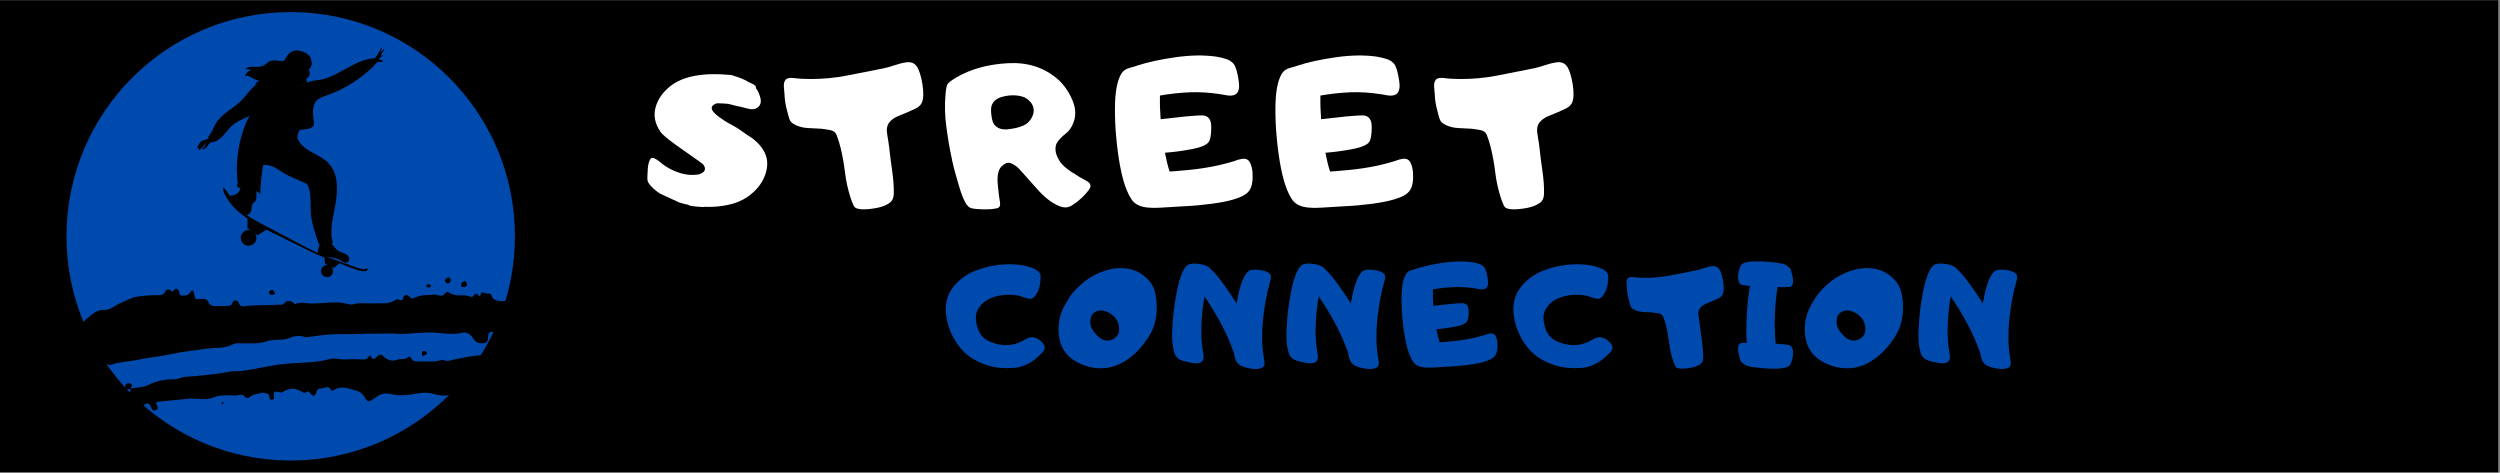 <svg xmlns="http://www.w3.org/2000/svg" xmlns:xlink="http://www.w3.org/1999/xlink" width="529" zoomAndPan="magnify" viewBox="0 0 396.75 75" height="100" preserveAspectRatio="xMidYMid meet" version="1.0"><rect x="0" y="0" width="396.75" height="75" fill="#808080" stroke="none"/><defs><g/><clipPath id="f654f00905"><path d="M 0 0.023 L 396.5 0.023 L 396.5 74.977 L 0 74.977 Z M 0 0.023 " clip-rule="nonzero"/></clipPath><clipPath id="8eebe7ddf9"><path d="M 10.551 1.918 L 81.719 1.918 L 81.719 73.082 L 10.551 73.082 Z M 10.551 1.918 " clip-rule="nonzero"/></clipPath><clipPath id="a3df1b8a9f"><path d="M 46.133 1.918 C 26.48 1.918 10.551 17.848 10.551 37.5 C 10.551 57.152 26.48 73.082 46.133 73.082 C 65.785 73.082 81.719 57.152 81.719 37.5 C 81.719 17.848 65.785 1.918 46.133 1.918 Z M 46.133 1.918 " clip-rule="nonzero"/></clipPath><clipPath id="27965319ff"><path d="M 59 7.52 L 61 7.52 L 61 11 L 59 11 Z M 59 7.52 " clip-rule="nonzero"/></clipPath><clipPath id="c0d4b4ff4a"><path d="M 59.914 7.754 L 60.988 7.754 L 60.988 9.477 L 59.914 9.477 Z M 59.914 7.754 " clip-rule="nonzero"/></clipPath><clipPath id="246788ac46"><path d="M 50.918 42.016 L 52.867 42.016 L 52.867 43.98 L 50.918 43.98 Z M 50.918 42.016 " clip-rule="nonzero"/></clipPath><clipPath id="34e9269b8a"><path d="M 31.277 21 L 34 21 L 34 24 L 31.277 24 Z M 31.277 21 " clip-rule="nonzero"/></clipPath><clipPath id="c2c94a565c"><path d="M 31.277 22 L 33 22 L 33 24 L 31.277 24 Z M 31.277 22 " clip-rule="nonzero"/></clipPath><clipPath id="23f428739e"><path d="M 0 44 L 106.355 44 L 106.355 67.234 L 0 67.234 Z M 0 44 " clip-rule="nonzero"/></clipPath></defs><g clip-path="url(#f654f00905)"><path fill="#ffffff" d="M 0 0.023 L 396.5 0.023 L 396.5 74.977 L 0 74.977 Z M 0 0.023 " fill-opacity="1" fill-rule="nonzero"/><path fill="#000000" d="M 0 0.023 L 396.5 0.023 L 396.5 74.977 L 0 74.977 Z M 0 0.023 " fill-opacity="1" fill-rule="nonzero"/></g><g clip-path="url(#8eebe7ddf9)"><g clip-path="url(#a3df1b8a9f)"><path fill="#004aad" d="M 10.551 1.918 L 81.719 1.918 L 81.719 73.082 L 10.551 73.082 Z M 10.551 1.918 " fill-opacity="1" fill-rule="nonzero"/></g></g><path fill="#000000" d="M 48.984 12.191 C 48.879 12.289 48.746 12.324 48.672 12.453 C 48.594 12.59 48.641 12.77 48.676 12.926 C 48.699 13.008 48.715 13.105 48.664 13.172 C 48.641 13.211 48.602 13.227 48.574 13.242 C 48.316 13.367 48.047 13.43 47.777 13.434 C 47.711 13.434 47.637 13.43 47.566 13.398 C 47.402 13.316 47.336 13.09 47.32 12.879 C 47.297 12.617 47.336 12.332 47.469 12.125 C 47.637 11.867 47.891 11.719 48.086 11.492 C 48.242 11.305 48.43 10.926 48.684 10.895 C 49.141 10.84 49.316 11.883 48.984 12.191 " fill-opacity="1" fill-rule="nonzero"/><path fill="#000000" d="M 45.109 11.613 C 45.152 11.914 45.199 12.215 45.32 12.492 C 45.438 12.77 45.633 13.023 45.91 13.145 C 46.152 13.25 46.422 13.25 46.684 13.242 C 47.02 13.234 47.367 13.211 47.68 13.074 C 48.086 12.902 48.395 12.551 48.586 12.152 C 48.781 11.758 48.863 11.32 48.91 10.887 C 48.953 10.453 48.969 10.008 48.844 9.59 C 48.715 9.168 48.43 8.789 48.023 8.621 C 47.727 8.504 47.387 8.512 47.066 8.586 C 46.398 8.734 45.82 9.141 45.422 9.688 C 45.004 10.266 45.012 10.918 45.109 11.613 " fill-opacity="1" fill-rule="nonzero"/><path fill="#000000" d="M 45.102 11.426 C 44.988 11.117 44.883 10.797 44.945 10.48 C 44.98 10.301 45.07 10.137 45.168 9.988 C 45.199 9.941 45.234 9.891 45.273 9.859 C 45.34 9.809 45.43 9.785 45.512 9.77 C 46.023 9.648 46.727 9.777 46.527 10.461 C 46.34 11.141 45.574 11.027 45.102 11.426 " fill-opacity="1" fill-rule="nonzero"/><path fill="#000000" d="M 43.773 9.598 C 43.398 9.566 43 9.59 42.68 9.785 C 42.516 9.883 42.379 10.023 42.223 10.145 C 41.898 10.391 41.512 10.555 41.105 10.594 C 40.723 10.641 40.332 10.578 39.949 10.594 C 39.57 10.609 39.156 10.723 38.91 11.02 C 39.254 10.961 39.621 10.992 39.949 11.105 C 39.465 11.195 39.043 11.582 38.91 12.062 C 39.188 11.914 39.508 12.102 39.785 12.258 C 40.215 12.5 40.672 12.68 41.129 12.852 C 40.844 12.949 40.594 13.164 40.461 13.434 C 40.582 13.316 40.781 13.332 40.949 13.375 C 41.426 13.504 41.863 13.75 42.352 13.863 C 42.754 13.953 43.184 13.938 43.594 13.879 C 43.969 13.816 44.352 13.711 44.652 13.473 C 44.703 13.43 44.75 13.383 44.777 13.324 C 44.848 13.164 46.008 13.293 45.918 13.145 C 45.512 12.5 45.199 11.402 45.754 10.895 C 45.949 10.715 46.391 9.859 45.785 9.59 C 45.527 9.477 45.207 9.641 44.953 9.664 C 44.555 9.703 44.164 9.621 43.773 9.598 " fill-opacity="1" fill-rule="nonzero"/><path fill="#000000" d="M 45.566 10.367 C 45.566 10.367 45.07 12.363 45.91 13.137 C 45.91 13.137 44.98 12.59 45.109 11.605 C 45.234 10.625 45.324 10.129 45.324 10.129 L 45.566 10.367 " fill-opacity="1" fill-rule="nonzero"/><path fill="#000000" d="M 48.91 10.887 C 47.68 11.027 46.098 10.16 46.098 10.16 C 46.098 10.16 45.746 10.625 45.559 10.367 C 45.371 10.113 45.102 10.391 45.102 10.391 C 45.102 10.391 44.883 10.016 45.207 9.434 C 45.527 8.848 46.039 8.051 46.969 8.008 C 47.891 7.961 49.129 8.547 49.316 9.266 C 49.504 9.988 49.66 10.438 48.855 11.23 L 48.91 10.887 " fill-opacity="1" fill-rule="nonzero"/><g clip-path="url(#27965319ff)"><path fill="#000000" d="M 59.234 9.418 C 59.375 9.379 59.473 9.258 59.562 9.148 C 59.953 8.645 60.281 8.105 60.539 7.527 C 60.645 7.633 60.59 7.805 60.539 7.949 C 60.379 8.367 60.223 8.781 60.074 9.199 C 60.109 9.344 60.23 9.445 60.367 9.5 C 60.5 9.551 60.652 9.574 60.793 9.59 C 60.785 9.68 60.695 9.762 60.613 9.801 C 60.531 9.836 60.434 9.828 60.336 9.828 C 60.238 9.828 60.141 9.82 60.035 9.82 C 59.961 9.82 59.887 9.82 59.824 9.852 C 59.707 9.91 59.66 10.078 59.543 10.129 C 59.527 10.137 59.512 10.145 59.496 10.137 C 59.48 10.129 59.473 10.121 59.465 10.105 C 59.383 9.973 59.293 9.836 59.211 9.703 C 59.172 9.633 59.18 9.477 59.234 9.418 " fill-opacity="1" fill-rule="nonzero"/></g><g clip-path="url(#c0d4b4ff4a)"><path fill="#000000" d="M 60.938 7.789 C 60.973 7.805 60.996 7.852 60.988 7.887 C 60.98 7.926 60.957 7.961 60.938 8 C 60.742 8.277 60.539 8.547 60.344 8.824 C 60.477 8.816 60.613 8.773 60.734 8.711 C 60.777 8.773 60.742 8.863 60.68 8.914 C 60.621 8.961 60.547 8.98 60.477 9.012 C 60.359 9.066 60.254 9.16 60.191 9.273 C 60.164 9.328 60.141 9.379 60.102 9.418 C 60.059 9.453 59.992 9.469 59.953 9.426 C 59.914 9.387 59.922 9.328 59.938 9.273 C 60 8.98 59.992 8.57 60.262 8.398 C 60.367 8.328 60.469 8.309 60.566 8.227 C 60.598 8.18 60.906 7.773 60.938 7.789 " fill-opacity="1" fill-rule="nonzero"/></g><path fill="#000000" d="M 44.215 12.785 L 45.484 12.785 L 48.926 13.039 L 46.812 13.996 L 45.883 13.996 L 44.582 13.652 L 44.008 13.039 L 44.215 12.785 " fill-opacity="1" fill-rule="nonzero"/><path fill="#000000" d="M 47.539 20.648 C 47.539 20.648 47.109 21.426 47.215 21.961 L 42.629 20.648 L 42.859 18.727 L 46.734 18.84 L 47.539 20.648 " fill-opacity="1" fill-rule="nonzero"/><path fill="#000000" d="M 44.215 12.785 C 44.57 13.465 45.355 13.848 46.129 13.879 C 46.902 13.906 47.648 13.652 48.34 13.316 C 48.648 13.164 48.941 13.008 49.262 12.91 C 49.668 12.789 50.102 12.77 50.523 12.707 C 53.691 12.258 56.211 9.41 59.406 9.258 C 59.457 9.523 59.66 9.672 59.855 9.898 C 57.742 12.223 54.773 14.141 51.805 15.16 C 51.086 15.406 50.273 15.676 49.953 16.359 C 49.488 17.348 49.719 18.535 49.832 19.621 C 49.863 19.906 49.605 20.152 49.352 20.289 C 49.098 20.422 48.812 20.461 48.527 20.504 C 47.418 20.656 46.301 20.812 45.184 20.773 C 43.879 20.73 42.605 20.43 41.336 20.129 C 41.309 19.215 41.145 18.277 41.113 17.363 C 40.012 18.535 38.07 18.824 36.871 19.891 C 36.328 20.371 35.918 20.977 35.43 21.504 C 34.941 22.035 34.328 22.508 33.617 22.59 C 33.52 22.223 33.293 21.969 32.984 21.758 C 33.586 21.172 33.824 20.316 34.254 19.59 C 35.121 18.098 36.84 17.34 38.09 16.156 C 38.914 15.379 39.547 14.402 40.387 13.637 C 41.219 12.887 43.121 12.453 44.215 12.785 " fill-opacity="1" fill-rule="nonzero"/><path fill="#000000" d="M 37.738 29.164 C 37.32 25.859 37.793 22.441 39.102 19.375 C 39.484 18.473 40.109 17.484 41.09 17.418 C 42.043 17.348 42.828 18.258 43 19.195 C 43.176 20.129 42.891 21.082 42.641 22.004 C 41.863 24.898 41.406 27.883 41.285 30.883 C 41.082 30.371 40.355 30.207 39.816 30.086 C 39.344 29.98 38.863 29.879 38.375 29.855 C 38.16 29.848 37.918 29.848 37.738 29.727 C 37.559 29.605 37.566 29.309 37.738 29.164 " fill-opacity="1" fill-rule="nonzero"/><path fill="#000000" d="M 41.051 26.285 C 41.922 26.062 42.875 26.18 43.668 26.602 C 44.023 26.789 44.344 27.035 44.68 27.262 C 45.402 27.734 46.195 28.078 46.984 28.422 C 47.559 28.676 48.129 28.926 48.707 29.18 C 49.465 30.344 49.246 31.984 49.301 33.371 C 49.359 35.207 49.98 36.977 50.605 38.707 C 51.363 38.801 52.105 38.801 52.848 38.625 C 52.195 36.543 52.945 34.27 53.289 32.109 C 53.633 29.953 53.648 27.492 52.148 25.91 C 51.414 25.133 50.41 24.68 49.473 24.156 C 48.543 23.633 47.605 22.957 47.215 21.961 C 45.664 21.324 44.098 20.781 42.453 20.422 C 42.32 20.395 42.168 20.363 42.035 20.406 C 41.758 20.492 41.652 20.82 41.594 21.105 C 41.234 22.762 41.164 24.59 41.051 26.285 " fill-opacity="1" fill-rule="nonzero"/><path fill="#000000" d="M 36.809 31.016 C 36.688 31.031 36.562 31.039 36.457 31.105 C 36.246 31.25 36.27 31.57 36.418 31.773 C 36.57 31.977 36.801 32.098 37.004 32.238 C 37.641 32.711 37.98 33.512 38.668 33.902 C 38.914 34.047 39.23 34.121 39.477 33.992 C 39.754 33.852 39.859 33.504 39.906 33.191 C 39.949 32.875 39.965 32.539 40.16 32.293 C 40.273 32.141 40.438 32.043 40.543 31.887 C 40.684 31.676 40.691 31.406 40.691 31.152 C 40.691 30.809 40.699 30.453 40.699 30.109 C 40.207 29.898 38.691 29.32 38.242 29.766 C 38.039 29.961 38.039 30.348 37.801 30.574 C 37.527 30.82 37.168 30.98 36.809 31.016 " fill-opacity="1" fill-rule="nonzero"/><path fill="#000000" d="M 54.066 41.332 C 54.406 41.527 54.797 41.797 55.141 41.625 C 55.402 41.492 55.484 41.129 55.379 40.859 C 55.273 40.59 55.027 40.395 54.766 40.27 C 54.504 40.141 54.219 40.066 53.949 39.945 C 53.305 39.66 53.094 39.18 52.637 38.707 C 52.336 38.402 51.266 38.289 50.902 38.527 C 50.605 38.73 50.543 39.539 50.445 39.887 C 50.254 40.562 51.422 40.656 51.871 40.742 C 52.613 40.859 53.402 40.941 54.066 41.332 " fill-opacity="1" fill-rule="nonzero"/><path fill="#000000" d="M 39.277 34.684 C 39 34.496 38.727 34.301 38.473 34.098 C 37.328 33.227 36.301 32.148 35.676 30.852 C 35.504 30.5 35.363 30.109 35.422 29.719 C 36.359 30.633 36.605 31.488 37.469 32.48 C 38.09 33.199 39.156 34.195 39.988 34.676 C 40.957 35.238 41.945 35.754 42.934 36.273 C 44.539 37.113 46.137 37.957 47.742 38.801 C 48.707 39.309 49.676 39.816 50.68 40.254 C 52.688 41.129 54.797 41.797 56.863 42.539 C 57.336 42.711 57.848 42.824 58.305 42.555 C 58.34 42.531 58.328 42.84 58.305 42.887 C 58.242 42.977 58.133 42.988 58.043 43.02 C 57.801 43.102 57.488 43.043 57.246 42.996 C 56.715 42.898 56.211 42.691 55.711 42.496 L 50.273 40.395 C 50.273 40.395 42.816 36.73 42.801 36.723 C 41.609 36.145 40.395 35.449 39.277 34.684 " fill-opacity="1" fill-rule="nonzero"/><path fill="#000000" d="M 39.277 34.684 L 39.277 36.242 L 40.91 37.336 L 42.344 36.391 L 39.277 34.684 " fill-opacity="1" fill-rule="nonzero"/><path fill="#000000" d="M 39.457 36.512 C 40.145 36.512 40.699 37.07 40.699 37.758 C 40.699 38.445 40.145 39 39.457 39 C 38.77 39 38.211 38.445 38.211 37.758 C 38.211 37.07 38.77 36.512 39.457 36.512 " fill-opacity="1" fill-rule="nonzero"/><path fill="#000000" d="M 39.457 37.188 C 39.77 37.188 40.027 37.441 40.027 37.758 C 40.027 38.07 39.77 38.328 39.457 38.328 C 39.141 38.328 38.887 38.07 38.887 37.758 C 38.887 37.441 39.141 37.188 39.457 37.188 " fill-opacity="1" fill-rule="nonzero"/><path fill="#000000" d="M 51.457 40.695 L 51.617 41.887 L 52.965 42.555 L 53.965 41.691 L 51.457 40.695 " fill-opacity="1" fill-rule="nonzero"/><g clip-path="url(#246788ac46)"><path fill="#000000" d="M 51.902 42.074 C 52.426 42.074 52.855 42.5 52.855 43.027 C 52.855 43.555 52.426 43.98 51.902 43.98 C 51.375 43.98 50.949 43.555 50.949 43.027 C 50.949 42.5 51.375 42.074 51.902 42.074 " fill-opacity="1" fill-rule="nonzero"/></g><path fill="#000000" d="M 51.902 42.516 C 52.184 42.516 52.41 42.746 52.41 43.027 C 52.41 43.309 52.184 43.539 51.902 43.539 C 51.621 43.539 51.391 43.309 51.391 43.027 C 51.391 42.746 51.621 42.516 51.902 42.516 " fill-opacity="1" fill-rule="nonzero"/><g clip-path="url(#34e9269b8a)"><path fill="#000000" d="M 33.406 21.562 C 33.309 21.727 33.195 21.898 33.039 22.004 C 32.746 22.207 32.34 22.184 32.035 22.363 C 31.758 22.531 31.605 22.828 31.473 23.113 C 31.402 23.258 31.336 23.398 31.277 23.543 C 31.312 23.57 31.383 23.562 31.426 23.543 C 31.473 23.52 31.5 23.48 31.531 23.438 C 31.645 23.301 31.758 23.168 31.875 23.047 C 31.938 22.988 31.996 22.926 32.07 22.898 C 32.129 22.875 32.199 22.867 32.258 22.852 C 32.414 22.828 32.566 22.785 32.707 22.73 C 32.598 22.836 32.582 23.016 32.527 23.16 C 32.453 23.355 32.281 23.504 32.078 23.559 C 32.055 23.586 32.07 23.641 32.102 23.66 C 32.129 23.684 32.168 23.684 32.207 23.684 C 32.395 23.668 32.559 23.559 32.707 23.445 C 32.746 23.422 32.785 23.391 32.812 23.363 C 32.867 23.309 32.902 23.25 32.941 23.184 C 32.984 23.113 33.023 23.039 33.066 22.973 C 33.203 22.738 33.473 22.59 33.707 22.453 C 33.734 22.434 33.766 22.418 33.797 22.387 C 33.879 22.305 33.887 22.168 33.848 22.066 C 33.809 21.961 33.734 21.863 33.668 21.773 C 33.602 21.684 33.438 21.668 33.406 21.562 " fill-opacity="1" fill-rule="nonzero"/></g><g clip-path="url(#c2c94a565c)"><path fill="#000000" d="M 31.562 23.699 C 31.562 23.746 31.57 23.805 31.613 23.828 C 31.652 23.844 31.688 23.82 31.719 23.789 C 31.816 23.699 31.852 23.559 31.957 23.473 C 32.02 23.422 32.102 23.391 32.168 23.348 C 32.379 23.211 32.477 22.965 32.559 22.73 C 32.566 22.703 32.574 22.672 32.551 22.648 C 32.535 22.633 32.512 22.641 32.492 22.648 C 32.363 22.68 32.234 22.711 32.109 22.738 C 31.973 22.77 31.84 22.809 31.719 22.875 C 31.418 23.07 31.555 23.398 31.562 23.699 " fill-opacity="1" fill-rule="nonzero"/></g><g clip-path="url(#23f428739e)"><path fill="#000000" d="M 0.945 59.398 C 0.379 59.398 -0.207 59.398 -0.773 59.398 C -1.227 59.398 -1.477 59.418 -1.273 60.031 C -1.137 60.414 -2.312 61.027 -2.652 60.734 C -3.176 60.301 -2.789 60.008 -2.406 59.738 C -2.293 59.668 -2.199 59.578 -2.086 59.488 C -2.223 59.441 -2.359 59.398 -2.473 59.375 C -3.105 59.305 -3.559 59.531 -3.945 60.055 C -4.125 60.301 -4.531 60.371 -4.578 59.965 C -4.645 59.352 -5.145 59.102 -5.418 58.648 C -5.867 57.926 -5.848 57.496 -5.324 56.84 C -5.031 56.477 -4.555 56.25 -4.625 55.66 C -4.645 55.434 -4.418 55.344 -4.215 55.41 C -2.992 55.797 -2.562 55.57 -1.543 55.164 C -0.184 54.598 1.129 53.805 2.691 53.848 C 3.074 53.871 3.324 53.715 3.617 53.602 C 5.066 53.059 6.516 52.695 8.059 52.422 C 9.301 52.195 10.57 52.082 11.816 51.855 C 12.766 51.723 13.379 50.859 14.125 50.273 C 14.852 49.684 15.527 49.141 16.504 49.184 C 17.184 49.23 17.727 48.891 18.223 48.574 C 19.039 48.051 19.945 47.758 20.805 47.352 C 21.574 46.988 22.547 47.012 23.434 46.898 C 23.953 46.828 24.473 46.828 25.016 46.852 C 25.492 46.852 25.922 46.875 26.195 46.309 C 26.328 46.039 26.691 45.676 27.121 46.129 C 27.371 46.379 27.531 46.195 27.688 45.992 C 27.984 45.605 28.141 45.855 28.344 46.105 C 28.551 46.379 28.344 46.922 28.957 46.922 C 29.453 46.922 29.906 46.875 30.203 46.379 C 30.293 46.195 30.43 46.039 30.633 46.152 C 30.723 46.195 30.746 46.398 30.77 46.535 C 30.949 47.488 30.949 47.555 31.898 47.441 C 32.465 47.375 32.852 47.441 33.078 47.961 C 33.348 48.551 33.848 48.598 34.391 48.574 C 34.91 48.551 35.434 48.551 35.977 48.551 C 36.406 48.551 36.746 48.574 36.926 47.984 C 37.062 47.508 37.742 47.578 37.902 48.098 C 38.082 48.617 38.355 48.641 38.762 48.598 C 40.664 48.371 42.59 48.461 44.488 48.348 C 44.625 48.348 44.852 48.371 44.922 48.301 C 45.555 47.578 46.164 47.602 46.801 48.277 C 47.637 47.848 48.543 48.164 49.402 48.164 C 51.305 48.188 53.254 47.715 55.156 48.234 C 55.473 48.324 55.836 48.371 56.152 48.277 C 57.238 47.961 58.324 48.211 59.391 48.145 C 60.43 48.074 61.586 48.324 62.582 47.715 C 62.832 47.555 63.082 47.375 63.375 47.602 C 63.422 47.621 63.465 47.645 63.512 47.645 C 64.168 47.781 63.805 46.828 64.484 46.809 C 65.027 46.809 65.074 47.621 65.684 47.305 C 66.5 46.875 67.359 46.809 68.289 46.809 C 68.629 46.809 68.992 46.625 69.352 46.828 C 69.465 46.898 69.648 46.828 69.781 46.898 C 70.441 47.168 70.734 46.082 71.211 46.398 C 71.777 46.785 72.32 46.875 72.953 46.875 C 73.52 46.875 74.109 46.828 74.652 47.078 C 74.855 47.168 75.059 47.125 75.148 46.941 C 75.375 46.512 75.625 46.559 75.918 46.852 C 75.988 46.941 76.191 47.102 76.215 46.965 C 76.395 45.855 77.098 46.762 77.504 46.602 C 77.777 46.512 77.934 46.648 78.023 46.922 C 78.25 47.645 78.863 47.734 79.496 47.781 C 80.02 47.805 80.539 47.805 81.082 47.824 C 81.375 47.824 81.715 47.824 81.852 47.555 C 82.125 47.035 82.215 46.648 82.805 47.375 C 83.141 47.805 84.66 47.488 85.066 47.102 C 85.363 46.828 84.863 46.582 85.113 46.332 C 85.25 46.195 85.363 46.016 85.566 46.039 C 85.836 46.059 85.816 46.285 85.77 46.469 C 85.703 46.695 85.59 46.898 85.52 47.125 C 85.383 47.602 85.68 47.824 86.02 47.645 C 86.449 47.418 86.629 47.531 86.992 47.781 C 87.762 48.277 88.711 48.098 89.504 47.895 C 91.25 47.441 93.016 47.375 94.758 47.148 C 95.914 47.012 97.09 47.125 98.246 47.281 C 98.496 47.305 98.699 47.395 98.926 47.262 C 99.582 46.852 100.059 47.352 100.645 47.508 C 101.145 47.645 101.848 47.078 102.277 47.465 C 103.07 48.145 104.359 48.324 104.562 49.637 C 104.633 50.047 104.992 50.25 105.266 50.52 C 105.945 51.176 106.352 51.836 106.059 52.898 C 105.875 53.555 106.059 54.348 105.422 54.844 C 104.359 55.707 103.273 56.543 102.207 57.383 C 101.777 57.699 101.395 57.336 100.984 57.27 C 99.945 57.066 98.969 56.727 98.312 55.844 C 98.086 55.523 97.746 55.547 97.43 55.434 C 96.48 55.141 95.598 54.711 94.691 54.301 C 93.648 53.828 92.426 53.691 91.25 53.531 C 88.984 53.238 86.699 53.305 84.434 52.965 C 83.73 52.852 83.008 52.922 82.281 52.922 C 80.922 52.898 79.566 52.875 78.23 52.672 C 77.664 52.582 77.461 52.945 77.461 53.418 C 77.461 53.871 77.438 54.324 76.895 54.438 C 76.305 54.551 75.738 54.484 75.309 54.008 C 75.105 53.805 75.012 53.508 74.809 53.328 C 74.469 52.988 74.016 52.672 73.543 52.785 C 71.617 53.262 69.715 52.719 67.789 52.762 C 66.59 52.809 65.391 52.898 64.191 52.988 C 63.262 53.059 62.355 52.875 61.406 52.922 C 60.09 52.988 58.734 52.922 57.398 52.988 C 55.836 53.078 54.273 52.988 52.73 53.059 C 51.508 53.125 50.285 53.285 49.086 53.465 C 48.859 53.488 48.68 53.555 48.43 53.488 C 47.57 53.191 46.711 53.305 45.918 53.645 C 44.785 54.121 43.562 53.734 42.406 54.145 C 41.004 54.641 39.484 54.484 38.035 54.484 C 37.695 54.484 37.312 54.438 37.062 54.598 C 35.59 55.41 33.961 55.117 32.422 55.391 C 30.746 55.66 29.047 55.773 27.395 56.16 C 25.605 56.566 23.727 56.703 21.914 57.086 C 20.488 57.406 18.992 57.383 17.613 57.902 C 17.523 57.926 17.41 57.949 17.34 57.926 C 16.051 57.359 14.828 58.242 13.582 58.152 C 12.516 58.082 11.543 58.516 10.457 58.445 C 9.527 58.402 8.555 58.875 7.625 59.191 C 7.379 59.285 7.195 59.531 6.879 59.488 C 6.699 59.465 6.473 59.465 6.516 59.758 C 6.539 59.895 6.629 60.031 6.812 60.031 C 7.762 60.008 7.152 60.641 7.082 60.867 C 6.926 61.48 6.609 61.027 6.336 60.891 C 6.062 60.777 5.973 60.777 5.883 60.734 C 5.496 60.551 5.52 59.852 4.953 59.984 C 4.547 60.078 4.16 60.281 3.867 60.621 C 3.664 60.824 3.414 61.051 3.164 60.711 C 2.984 60.484 2.918 60.258 3.234 59.984 C 3.664 59.602 3.391 59.418 2.961 59.418 C 2.281 59.375 1.625 59.398 0.945 59.398 Z M 20.738 61.707 C 20.715 61.934 20.691 62.297 20.422 62.25 C 19.719 62.16 19.129 62.543 18.473 62.613 C 17.5 62.68 16.73 63.336 15.824 63.633 C 15.508 63.723 15.188 64.086 15.281 64.559 C 15.348 64.969 15.734 65.035 16.027 65.148 C 16.434 65.309 16.844 65.172 17.273 65.102 C 18.859 64.832 20.441 64.605 22.027 64.402 C 22.367 64.355 22.684 64.402 22.98 64.199 C 23.453 63.859 23.727 64.062 23.953 64.559 C 24.066 64.809 24.223 65.285 24.656 65.125 C 25.105 64.969 25.152 64.629 24.859 64.219 C 24.676 63.973 24.859 63.766 25.129 63.746 C 26.668 63.586 28.23 63.473 29.773 63.293 C 31.152 63.133 32.625 63.609 33.895 63.066 C 35.32 62.453 36.77 62.953 38.172 62.656 C 38.762 62.523 39.031 63.496 39.555 63.066 C 39.984 62.703 40.438 62.566 40.957 62.477 C 41.23 62.43 41.523 62.297 41.797 62.34 C 42.227 62.43 42.793 62.387 42.77 63.109 C 42.77 63.293 42.926 63.473 43.152 63.449 C 43.359 63.426 43.562 63.223 43.516 63.066 C 43.223 62.023 43.742 62.047 44.488 62.273 C 44.602 62.316 44.809 62.297 44.898 62.203 C 45.961 61.48 47.004 61.547 48.023 62.25 C 48.203 62.363 48.406 62.41 48.543 62.273 C 48.883 62 48.996 62.113 49.27 62.453 C 49.723 63.02 49.969 62.93 50.242 62.16 C 50.355 61.82 50.512 61.641 50.809 61.66 C 51.375 61.73 52.098 60.961 52.551 61.934 C 52.574 61.977 52.844 62 52.938 61.934 C 54.137 61.094 55.312 61.684 56.469 61.977 C 57.012 62.113 57.465 62.387 57.805 62.953 C 58.414 63.926 58.484 63.859 59.434 63.199 C 60.203 62.656 60.906 62.227 62.062 62.543 C 63.102 62.816 64.305 62.77 65.48 62.566 C 66.5 62.387 67.52 62.184 68.652 62.477 C 69.512 62.703 70.531 62.953 71.527 62.613 C 72.59 62.25 72.613 62.297 73.316 63.293 C 73.676 63.789 73.996 64.086 74.719 63.789 C 75.082 63.633 75.805 63.473 75.918 64.332 C 75.965 64.672 76.305 64.762 76.598 64.605 C 76.961 64.426 77.027 64.152 76.758 63.789 C 76.574 63.562 76.461 63.293 76.371 63.02 C 76.305 62.793 76.328 62.543 76.574 62.387 C 77.008 62.137 78.457 62.523 78.773 62.977 C 79.133 63.496 79.723 63.766 80.336 63.766 C 80.516 63.766 80.719 63.836 80.902 63.859 C 81.512 63.949 82.031 63.812 82.352 63.223 C 82.805 63.539 83.277 63.746 83.82 63.426 C 84.23 63.199 84.637 62.953 85.043 62.703 C 85.316 62.543 85.609 62.477 85.836 62.68 C 86.223 63.043 86.629 63.633 87.105 63.27 C 87.422 63.043 86.812 62.5 86.719 62.047 C 86.699 61.91 86.742 61.75 86.812 61.641 C 86.945 61.391 87.129 61.547 87.285 61.617 C 87.375 61.66 87.445 61.73 87.512 61.773 C 87.785 61.934 88.035 62 88.281 61.73 C 88.508 61.504 88.281 61.32 88.238 61.094 C 88.035 60.281 87.398 59.602 87.512 58.672 C 87.535 58.422 87.332 58.219 87.105 58.129 C 86.629 57.949 86.359 57.562 86.02 57.199 C 85.68 56.84 85.316 56.68 84.773 56.633 C 82.805 56.43 80.879 56.137 78.887 56.203 C 78.23 56.227 77.617 56.406 76.961 56.387 C 75.398 56.316 73.859 56.727 72.34 56.996 C 71.641 57.133 71.027 57.473 70.305 57.109 C 70.191 57.066 70.031 57.133 69.895 57.18 C 68.809 57.496 67.723 57.336 66.613 57.359 C 66.113 57.383 65.527 57.426 65.23 56.816 C 65.141 56.613 64.871 56.543 64.758 56.68 C 64.305 57.18 63.668 56.859 63.125 57.066 C 62.266 57.406 61.473 57.18 60.816 56.52 C 60.637 56.316 60.387 56.25 60.184 56.316 C 59.707 56.5 59.32 57.609 58.754 56.406 C 58.688 56.453 58.574 56.5 58.527 56.566 C 58.168 57.156 57.715 57.066 57.078 57.02 C 56.266 56.973 55.402 57.02 54.59 57.043 C 53.844 57.066 53.094 56.77 52.371 56.973 C 50.016 57.629 47.57 57.516 45.191 57.742 C 42.926 57.969 40.73 58.559 38.488 58.855 C 37.766 58.945 37.062 58.832 36.359 58.988 C 35.297 59.215 34.234 59.352 33.145 59.465 C 31.969 59.602 30.77 59.738 29.59 59.781 C 28.91 59.805 28.277 60.191 27.668 60.191 C 26.172 60.168 24.789 60.461 23.477 61.117 C 22.57 61.594 21.531 61.391 20.602 61.73 Z M 89.801 64.219 C 89.688 63.973 89.371 63.902 89.234 64.176 C 88.961 64.719 88.531 65.125 88.168 65.578 C 88.012 65.781 88.148 65.918 88.375 65.984 C 89.051 66.055 90.07 64.809 89.801 64.219 Z M -3.898 64.742 C -3.832 65.195 -3.582 65.715 -3.195 65.625 C -2.676 65.488 -2.902 64.988 -3.129 64.605 C -3.195 64.492 -3.242 64.332 -3.219 64.219 C -3.195 63.949 -3.266 63.766 -3.582 63.766 C -3.969 63.766 -4.035 64.016 -3.988 64.332 C -3.945 64.469 -3.922 64.605 -3.898 64.742 Z M -1.09 63.902 C -1.113 63.812 -1.34 63.766 -1.453 63.766 C -1.613 63.766 -1.68 63.926 -1.68 64.062 C -1.656 64.672 -1.387 65.215 -1.16 65.762 C -1.113 65.871 -0.977 65.984 -0.82 65.918 C -0.684 65.852 -0.617 65.738 -0.637 65.375 C -0.75 65.035 -0.91 64.469 -1.09 63.902 Z M 2.441 60.914 C 2.168 60.551 1.809 60.527 1.398 60.641 C 1.242 60.688 0.832 61.797 0.926 61.887 C 0.992 61.957 1.082 62 1.152 62.023 C 1.422 62.07 2.465 61.434 2.508 61.188 C 2.488 61.094 2.488 60.98 2.441 60.914 Z M 86.109 65.102 C 86.133 65.375 86.246 65.738 86.605 65.625 C 86.945 65.535 87.355 65.398 87.332 64.898 C 87.309 64.535 86.992 64.695 86.812 64.648 C 86.473 64.629 86.062 64.582 86.109 65.102 Z M 73.746 44.609 C 73.473 44.68 73.156 44.883 73.18 45.289 C 73.18 45.586 73.383 45.539 73.562 45.562 C 73.883 45.586 74.129 45.492 74.086 45.086 C 74.016 44.883 73.949 44.543 73.746 44.609 Z M 71.504 44.59 C 71.57 44.316 71.438 44.066 71.23 44.043 C 70.961 44 70.711 44.227 70.645 44.477 C 70.574 44.723 70.777 44.883 71.027 44.973 C 71.301 44.973 71.438 44.836 71.504 44.59 Z M 82.238 64.785 C 82.238 64.516 82.145 64.355 81.852 64.332 C 81.488 64.312 81.355 64.516 81.375 64.855 C 81.375 65.172 81.512 65.375 81.852 65.422 C 82.168 65.328 82.238 65.082 82.238 64.785 Z M 87.195 45.992 C 87.195 46.285 87.422 46.379 87.695 46.379 C 87.875 46.379 88.148 46.398 88.148 46.172 C 88.168 45.855 87.965 45.676 87.648 45.586 C 87.375 45.562 87.195 45.699 87.195 45.992 Z M 0.086 60.438 C 0.109 60.711 0.266 60.891 0.539 60.824 C 0.926 60.734 0.902 60.438 0.855 60.145 C 0.832 59.941 0.719 59.805 0.516 59.781 C 0.199 59.871 0.062 60.121 0.086 60.438 Z M 20.691 61.73 C 20.805 61.457 21.191 61.164 20.715 60.891 C 20.512 60.777 20.238 60.801 20.035 60.938 C 19.855 61.051 19.832 61.277 19.898 61.457 C 20.035 61.934 20.398 61.75 20.715 61.73 Z M 85.52 64.785 C 85.496 64.516 85.27 64.242 84.953 64.266 C 84.703 64.266 84.547 64.469 84.547 64.742 C 84.547 65.059 84.773 65.102 85.066 65.102 C 85.25 65.082 85.566 65.125 85.52 64.785 Z M -4.871 65.035 C -4.895 64.855 -5.031 64.672 -5.258 64.695 C -5.664 64.695 -5.664 64.988 -5.664 65.285 C -5.664 65.488 -5.598 65.648 -5.348 65.668 C -5.078 65.535 -4.828 65.352 -4.871 65.035 Z M 43.379 46.762 C 43.516 46.738 43.676 46.602 43.605 46.445 C 43.492 46.195 43.336 45.902 42.996 46.039 C 42.816 46.105 42.68 46.266 42.703 46.469 C 42.816 46.828 43.109 46.828 43.379 46.762 Z M 0.902 66.621 C 0.586 66.664 0.586 66.891 0.605 67.141 C 0.629 67.344 0.742 67.48 0.969 67.367 C 1.172 67.254 1.332 67.098 1.332 66.848 C 1.266 66.621 1.105 66.598 0.902 66.621 Z M -4.172 60.641 C -4.328 60.551 -4.555 60.848 -4.578 61.094 C -4.602 61.367 -4.398 61.57 -4.195 61.641 C -4.012 61.707 -3.875 61.504 -3.762 61.277 C -3.898 61.094 -3.988 60.754 -4.172 60.641 Z M 68.152 45.133 C 67.973 45.039 67.77 45.133 67.699 45.289 C 67.586 45.516 67.746 45.586 67.949 45.605 C 68.129 45.605 68.312 45.652 68.402 45.402 C 68.332 45.312 68.266 45.176 68.152 45.133 Z M 67.746 56.047 C 67.699 55.844 67.473 55.637 67.203 55.707 C 66.996 55.75 66.953 55.957 66.953 56.16 C 66.953 56.363 67.02 56.52 67.293 56.43 C 67.406 56.25 67.812 56.34 67.746 56.047 Z M 84.141 65.441 C 83.957 65.398 83.754 65.465 83.707 65.668 C 83.664 65.895 83.82 65.984 84.027 66.008 C 84.207 66.008 84.387 66.031 84.48 65.828 C 84.457 65.625 84.32 65.488 84.141 65.441 Z M -7.16 60.508 C -7.203 60.664 -7.113 60.801 -6.98 60.848 C -6.773 60.891 -6.641 60.754 -6.547 60.574 C -6.457 60.371 -6.57 60.211 -6.684 60.078 C -6.934 60.098 -7.09 60.258 -7.16 60.508 Z M 86.855 66.324 C 86.676 66.305 86.605 66.438 86.586 66.574 C 86.562 66.801 86.676 66.914 86.902 66.914 C 87.059 66.914 87.262 66.961 87.355 66.734 C 87.262 66.531 87.129 66.348 86.855 66.324 Z M 8.828 60.055 C 8.734 60.055 8.645 60.078 8.555 60.098 C 8.691 60.191 8.805 60.281 8.941 60.348 C 9.031 60.395 9.074 60.371 9.098 60.258 C 9.098 60.098 8.984 60.055 8.828 60.055 Z M 35.297 63.836 C 35.23 63.859 35.184 63.973 35.184 64.062 C 35.184 64.199 35.273 64.219 35.363 64.105 C 35.434 64.039 35.477 63.973 35.547 63.902 C 35.457 63.859 35.344 63.812 35.297 63.836 Z M 35.297 63.836 " fill-opacity="1" fill-rule="nonzero"/></g><g fill="#ffffff" fill-opacity="1"><g transform="translate(102.831, 33.224)"><g><path d="M 14.148 -12.918 C 12.793 -13.664 12.027 -14.102 11.871 -14.258 C 9.906 -15.52 9.594 -16.379 10.934 -16.832 C 11.59 -16.832 12.199 -16.801 12.762 -16.738 L 13.867 -16.457 C 14.523 -16.332 15.195 -16.16 15.895 -15.973 C 16.535 -15.816 17.035 -15.879 17.379 -16.145 C 17.395 -16.145 17.426 -16.176 17.473 -16.223 C 17.875 -16.566 18 -17.051 17.844 -17.676 C 17.691 -18.281 17.473 -18.766 17.223 -19.109 C 17.176 -19.172 17.145 -19.219 17.113 -19.25 C 17.207 -19.5 17.004 -19.734 16.504 -19.953 C 16.098 -20.141 15.738 -20.309 15.457 -20.496 C 15.148 -20.637 14.914 -20.746 14.758 -20.809 C 14.32 -20.965 13.836 -21.137 13.289 -21.309 C 8.781 -21.762 5.508 -21.152 3.465 -19.484 C 2.293 -18.531 1.543 -17.426 1.199 -16.145 C 0.859 -14.867 1.109 -13.602 1.965 -12.34 C 2.309 -11.793 3.695 -10.699 6.098 -9.047 C 7.77 -7.895 8.672 -7.238 8.812 -7.082 C 8.812 -7.051 8.828 -7.02 8.844 -6.988 C 8.859 -6.957 8.875 -6.941 8.906 -6.926 C 9.172 -6.426 9.062 -6.051 8.578 -5.773 C 8.422 -5.68 8.301 -5.617 8.238 -5.586 C 6.848 -5.289 5.367 -5.523 3.805 -6.27 C 3.105 -6.613 2.48 -7.02 1.949 -7.488 C 1.918 -7.504 1.887 -7.52 1.855 -7.535 C 1.824 -7.551 1.809 -7.582 1.793 -7.613 C 1.574 -7.801 1.293 -7.957 0.984 -8.113 C 0.656 -8.27 0.406 -8.145 0.25 -7.738 C 0.094 -7.363 0 -6.91 -0.031 -6.348 C -0.062 -5.789 -0.094 -5.32 -0.094 -4.93 L -0.094 -4.805 C -0.078 -4.492 0.047 -4.195 0.281 -3.945 C 0.281 -3.914 0.297 -3.898 0.312 -3.883 C 0.328 -3.852 0.344 -3.836 0.375 -3.836 C 0.375 -3.805 0.391 -3.773 0.406 -3.758 L 0.469 -3.711 C 0.891 -3.246 1.387 -2.824 1.98 -2.465 L 4.961 -1.094 C 5.367 -0.953 5.883 -0.828 6.473 -0.703 C 6.395 -0.578 7.176 -0.453 8.828 -0.359 L 8.844 -0.375 C 8.844 -0.375 8.844 -0.391 8.859 -0.406 C 10.172 -0.344 11.449 -0.438 12.684 -0.703 C 13.898 -0.953 14.945 -1.387 15.816 -1.996 C 17.129 -2.902 18.047 -4.023 18.562 -5.367 C 19.062 -6.691 19.047 -7.895 18.547 -8.953 C 18.047 -10.016 17.16 -10.949 15.879 -11.73 C 15.832 -11.746 15.785 -11.777 15.754 -11.809 Z M 14.148 -12.918 "/></g></g></g><g fill="#ffffff" fill-opacity="1"><g transform="translate(124.243, 33.224)"><g><path d="M 0.438 -20.574 C 0.219 -20.324 0.125 -19.953 0.156 -19.469 C 0.188 -18.984 0.219 -18.625 0.25 -18.375 C 0.281 -17.441 0.422 -16.52 0.672 -15.645 C 0.797 -15.133 0.922 -14.68 1.047 -14.305 C 1.172 -13.914 1.512 -13.602 2.043 -13.367 C 2.637 -13.086 3.309 -12.934 4.023 -12.902 C 4.742 -12.871 5.43 -12.84 6.098 -12.793 C 6.441 -12.762 6.895 -12.684 7.457 -12.59 C 8.004 -12.48 8.359 -12.23 8.516 -11.824 C 8.797 -11.105 9 -10.422 9.156 -9.781 C 9.469 -8.484 9.703 -7.176 9.859 -5.867 C 10.016 -4.539 10.297 -3.246 10.699 -1.98 C 10.809 -1.574 10.98 -1.141 11.199 -0.656 C 11.309 -0.375 11.527 -0.188 11.855 -0.109 C 12.168 -0.031 12.465 0 12.746 0 C 13.398 0 14.133 -0.078 14.945 -0.234 C 15.754 -0.391 16.426 -0.656 16.988 -1.062 C 17.363 -1.34 17.566 -1.793 17.598 -2.418 C 17.629 -3.57 17.535 -4.789 17.348 -6.082 C 17.16 -7.363 17.004 -8.594 16.879 -9.766 C 16.816 -10.328 16.707 -11.012 16.566 -11.84 C 16.41 -12.668 16.52 -13.305 16.863 -13.758 C 17.191 -14.195 17.645 -14.523 18.234 -14.773 C 18.812 -15.008 19.344 -15.227 19.844 -15.441 C 20.199 -15.598 20.605 -15.785 21.074 -16.004 C 21.527 -16.223 21.855 -16.52 22.043 -16.91 C 22.324 -17.535 22.355 -18.516 22.152 -19.844 C 21.934 -21.152 21.637 -22.121 21.23 -22.711 C 20.871 -23.211 20.324 -23.43 19.609 -23.336 C 18.969 -23.242 18.344 -23.086 17.723 -22.867 C 17.098 -22.648 16.488 -22.48 15.863 -22.355 C 13.961 -21.965 12.059 -21.59 10.156 -21.23 C 8.238 -20.855 6.316 -20.684 4.383 -20.684 C 3.449 -20.684 2.559 -20.73 1.715 -20.84 C 1.094 -20.918 0.656 -20.824 0.438 -20.574 Z M 0.438 -20.574 "/></g></g></g><g fill="#ffffff" fill-opacity="1"><g transform="translate(149.773, 33.224)"><g><path d="M 0.281 -18.203 C 0.125 -16.551 0.172 -14.82 0.422 -13.043 C 0.656 -11.262 0.938 -9.594 1.277 -8.066 C 1.293 -7.941 1.309 -7.816 1.34 -7.691 C 1.371 -7.566 1.402 -7.457 1.434 -7.348 C 1.559 -6.691 1.887 -5.523 2.387 -3.805 C 2.887 -2.09 3.355 -1.031 3.773 -0.594 C 3.961 -0.359 4.211 -0.219 4.492 -0.156 C 4.773 -0.094 5.07 -0.062 5.352 -0.047 C 5.742 -0.016 6.176 0 6.676 0 C 7.176 0 7.613 -0.031 8.02 -0.094 C 8.359 -0.125 8.609 -0.203 8.766 -0.328 C 8.922 -0.453 8.984 -0.719 8.922 -1.125 C 8.797 -1.777 8.672 -2.762 8.562 -4.102 C 8.453 -5.43 8.672 -6.348 9.219 -6.863 C 9.719 -7.332 10.188 -7.488 10.625 -7.332 C 11.059 -7.176 11.48 -6.895 11.902 -6.488 C 12.621 -5.711 13.57 -4.633 14.789 -3.262 C 16.004 -1.887 17.191 -0.969 18.344 -0.516 C 19.078 -0.203 19.75 -0.25 20.34 -0.625 C 20.793 -0.906 21.293 -1.277 21.824 -1.762 C 22.355 -2.246 22.758 -2.715 23.07 -3.152 C 23.43 -3.664 23.336 -4.086 22.805 -4.43 C 22.617 -4.523 22.355 -4.68 21.98 -4.898 C 21.824 -4.977 21.684 -5.055 21.543 -5.133 C 21.402 -5.211 21.262 -5.305 21.137 -5.398 C 20.762 -5.617 20.48 -5.789 20.309 -5.914 C 19.969 -6.129 19.719 -6.316 19.531 -6.473 C 19.297 -6.645 19.062 -6.848 18.844 -7.098 C 18.625 -7.301 18.453 -7.535 18.297 -7.816 C 18.141 -8.066 18.016 -8.328 17.922 -8.609 C 17.801 -8.891 17.738 -9.203 17.738 -9.547 C 17.707 -10 17.828 -10.422 18.141 -10.824 C 18.484 -11.262 18.875 -11.652 19.328 -11.996 C 19.766 -12.34 20.125 -12.777 20.387 -13.305 C 21.012 -14.555 21.027 -15.879 20.449 -17.254 C 19.875 -18.625 19.094 -19.766 18.109 -20.637 C 15.957 -22.512 13.32 -23.367 10.188 -23.195 C 7.051 -23.023 4.352 -22.293 2.074 -20.98 C 1.215 -20.48 0.719 -20.094 0.578 -19.828 C 0.438 -19.547 0.344 -19.016 0.281 -18.203 Z M 12.496 -17.891 C 13.012 -17.738 13.445 -17.426 13.82 -16.973 C 14.305 -16.316 14.398 -15.613 14.117 -14.883 C 13.82 -14.148 13.336 -13.633 12.684 -13.32 C 12.277 -13.133 11.855 -12.996 11.402 -12.902 C 10.949 -12.809 10.516 -12.73 10.094 -12.699 C 9.203 -12.621 8.516 -12.855 8.051 -13.414 C 7.816 -13.664 7.66 -14.164 7.566 -14.898 C 7.473 -15.613 7.488 -16.16 7.613 -16.504 C 7.832 -17.082 8.254 -17.488 8.859 -17.723 C 10.109 -18.156 11.324 -18.219 12.496 -17.891 Z M 12.496 -17.891 "/></g></g></g><g fill="#ffffff" fill-opacity="1"><g transform="translate(176.503, 33.224)"><g><path d="M 2.277 -22.277 C 1.902 -22.09 1.605 -21.809 1.387 -21.418 C 1.109 -20.918 0.875 -20.246 0.719 -19.422 C 0.531 -18.484 0.438 -17.301 0.438 -15.832 C 0.438 -14.367 0.5 -12.855 0.656 -11.293 C 0.797 -9.734 1 -8.223 1.277 -6.754 C 1.559 -5.289 1.887 -4.086 2.262 -3.168 C 2.449 -2.668 2.699 -2.168 3.012 -1.668 C 3.324 -1.172 3.742 -0.812 4.305 -0.594 C 5.055 -0.281 6.16 -0.172 7.645 -0.266 C 9.125 -0.344 10.328 -0.422 11.262 -0.484 C 12.793 -0.547 14.273 -0.688 15.707 -0.875 C 17.145 -1.062 18.328 -1.293 19.266 -1.574 C 19.891 -1.762 20.371 -1.949 20.73 -2.137 C 21.262 -2.418 21.637 -2.746 21.855 -3.121 C 22.23 -3.758 22.355 -4.711 22.262 -5.988 C 22.199 -6.551 22.074 -7.035 21.855 -7.457 C 21.637 -7.863 21.277 -8.066 20.793 -8.035 C 20.559 -8.004 20.293 -7.957 20 -7.879 C 19.859 -7.832 19.719 -7.785 19.594 -7.738 C 19.469 -7.676 19.344 -7.645 19.219 -7.613 C 18 -7.238 16.691 -6.926 15.273 -6.676 C 13.852 -6.426 12.402 -6.254 10.934 -6.145 C 10.547 -6.113 10.203 -6.082 9.906 -6.051 C 9.609 -6.02 9.344 -6.004 9.109 -6.004 C 8.797 -6.988 8.562 -7.988 8.375 -8.984 C 9.797 -9.094 11.215 -9.281 12.652 -9.562 C 14.07 -9.828 14.961 -10.203 15.305 -10.672 C 15.582 -11.043 15.723 -11.84 15.723 -13.059 C 15.723 -14.273 15.258 -14.883 14.289 -14.914 C 13.805 -14.914 12.934 -14.867 11.668 -14.742 C 10.391 -14.617 9.062 -14.461 7.691 -14.305 C 7.598 -15.488 7.551 -16.754 7.582 -18.062 C 9.203 -18.344 10.793 -18.516 12.34 -18.578 C 13.867 -18.641 15.535 -18.531 17.332 -18.25 C 17.582 -18.203 17.844 -18.156 18.125 -18.109 C 18.406 -18.047 18.672 -18.031 18.953 -18.062 C 19.922 -18.125 20.293 -18.875 20.094 -20.293 C 19.891 -21.715 19.625 -22.648 19.281 -23.086 C 18.969 -23.461 18.547 -23.727 18.016 -23.883 C 17.488 -24.039 16.973 -24.164 16.488 -24.242 C 14.57 -24.508 12.402 -24.477 10 -24.133 C 7.598 -23.789 5.539 -23.336 3.836 -22.773 C 3.57 -22.68 3.309 -22.586 3.043 -22.527 C 2.762 -22.465 2.512 -22.371 2.277 -22.277 Z M 2.277 -22.277 "/></g></g></g><g fill="#ffffff" fill-opacity="1"><g transform="translate(201.97, 33.224)"><g><path d="M 2.277 -22.277 C 1.902 -22.09 1.605 -21.809 1.387 -21.418 C 1.109 -20.918 0.875 -20.246 0.719 -19.422 C 0.531 -18.484 0.438 -17.301 0.438 -15.832 C 0.438 -14.367 0.5 -12.855 0.656 -11.293 C 0.797 -9.734 1 -8.223 1.277 -6.754 C 1.559 -5.289 1.887 -4.086 2.262 -3.168 C 2.449 -2.668 2.699 -2.168 3.012 -1.668 C 3.324 -1.172 3.742 -0.812 4.305 -0.594 C 5.055 -0.281 6.16 -0.172 7.645 -0.266 C 9.125 -0.344 10.328 -0.422 11.262 -0.484 C 12.793 -0.547 14.273 -0.688 15.707 -0.875 C 17.145 -1.062 18.328 -1.293 19.266 -1.574 C 19.891 -1.762 20.371 -1.949 20.73 -2.137 C 21.262 -2.418 21.637 -2.746 21.855 -3.121 C 22.23 -3.758 22.355 -4.711 22.262 -5.988 C 22.199 -6.551 22.074 -7.035 21.855 -7.457 C 21.637 -7.863 21.277 -8.066 20.793 -8.035 C 20.559 -8.004 20.293 -7.957 20 -7.879 C 19.859 -7.832 19.719 -7.785 19.594 -7.738 C 19.469 -7.676 19.344 -7.645 19.219 -7.613 C 18 -7.238 16.691 -6.926 15.273 -6.676 C 13.852 -6.426 12.402 -6.254 10.934 -6.145 C 10.547 -6.113 10.203 -6.082 9.906 -6.051 C 9.609 -6.02 9.344 -6.004 9.109 -6.004 C 8.797 -6.988 8.562 -7.988 8.375 -8.984 C 9.797 -9.094 11.215 -9.281 12.652 -9.562 C 14.07 -9.828 14.961 -10.203 15.305 -10.672 C 15.582 -11.043 15.723 -11.84 15.723 -13.059 C 15.723 -14.273 15.258 -14.883 14.289 -14.914 C 13.805 -14.914 12.934 -14.867 11.668 -14.742 C 10.391 -14.617 9.062 -14.461 7.691 -14.305 C 7.598 -15.488 7.551 -16.754 7.582 -18.062 C 9.203 -18.344 10.793 -18.516 12.34 -18.578 C 13.867 -18.641 15.535 -18.531 17.332 -18.25 C 17.582 -18.203 17.844 -18.156 18.125 -18.109 C 18.406 -18.047 18.672 -18.031 18.953 -18.062 C 19.922 -18.125 20.293 -18.875 20.094 -20.293 C 19.891 -21.715 19.625 -22.648 19.281 -23.086 C 18.969 -23.461 18.547 -23.727 18.016 -23.883 C 17.488 -24.039 16.973 -24.164 16.488 -24.242 C 14.57 -24.508 12.402 -24.477 10 -24.133 C 7.598 -23.789 5.539 -23.336 3.836 -22.773 C 3.57 -22.68 3.309 -22.586 3.043 -22.527 C 2.762 -22.465 2.512 -22.371 2.277 -22.277 Z M 2.277 -22.277 "/></g></g></g><g fill="#ffffff" fill-opacity="1"><g transform="translate(227.437, 33.224)"><g><path d="M 0.438 -20.574 C 0.219 -20.324 0.125 -19.953 0.156 -19.469 C 0.188 -18.984 0.219 -18.625 0.25 -18.375 C 0.281 -17.441 0.422 -16.52 0.672 -15.645 C 0.797 -15.133 0.922 -14.68 1.047 -14.305 C 1.172 -13.914 1.512 -13.602 2.043 -13.367 C 2.637 -13.086 3.309 -12.934 4.023 -12.902 C 4.742 -12.871 5.43 -12.84 6.098 -12.793 C 6.441 -12.762 6.895 -12.684 7.457 -12.59 C 8.004 -12.48 8.359 -12.23 8.516 -11.824 C 8.797 -11.105 9 -10.422 9.156 -9.781 C 9.469 -8.484 9.703 -7.176 9.859 -5.867 C 10.016 -4.539 10.297 -3.246 10.699 -1.98 C 10.809 -1.574 10.98 -1.141 11.199 -0.656 C 11.309 -0.375 11.527 -0.188 11.855 -0.109 C 12.168 -0.031 12.465 0 12.746 0 C 13.398 0 14.133 -0.078 14.945 -0.234 C 15.754 -0.391 16.426 -0.656 16.988 -1.062 C 17.363 -1.34 17.566 -1.793 17.598 -2.418 C 17.629 -3.57 17.535 -4.789 17.348 -6.082 C 17.16 -7.363 17.004 -8.594 16.879 -9.766 C 16.816 -10.328 16.707 -11.012 16.566 -11.84 C 16.41 -12.668 16.52 -13.305 16.863 -13.758 C 17.191 -14.195 17.645 -14.523 18.234 -14.773 C 18.812 -15.008 19.344 -15.227 19.844 -15.441 C 20.199 -15.598 20.605 -15.785 21.074 -16.004 C 21.527 -16.223 21.855 -16.52 22.043 -16.91 C 22.324 -17.535 22.355 -18.516 22.152 -19.844 C 21.934 -21.152 21.637 -22.121 21.23 -22.711 C 20.871 -23.211 20.324 -23.43 19.609 -23.336 C 18.969 -23.242 18.344 -23.086 17.723 -22.867 C 17.098 -22.648 16.488 -22.48 15.863 -22.355 C 13.961 -21.965 12.059 -21.59 10.156 -21.23 C 8.238 -20.855 6.316 -20.684 4.383 -20.684 C 3.449 -20.684 2.559 -20.73 1.715 -20.84 C 1.094 -20.918 0.656 -20.824 0.438 -20.574 Z M 0.438 -20.574 "/></g></g></g><g fill="#004aad" fill-opacity="1"><g transform="translate(149.784, 58.508)"><g><path d="M 12.992 -16.301 C 12.18 -16.473 11.352 -16.57 10.504 -16.57 C 9.656 -16.57 8.816 -16.504 8.012 -16.375 C 7.035 -16.211 6.035 -15.93 4.992 -15.539 C 3.945 -15.137 3.023 -14.539 2.195 -13.742 C 0.543 -12.156 -0.023 -10.188 0.477 -7.828 C 0.781 -6.297 1.402 -4.902 2.336 -3.664 C 2.84 -2.98 3.414 -2.402 4.066 -1.934 C 4.719 -1.469 5.414 -1.098 6.133 -0.816 C 7.035 -0.445 7.98 -0.219 8.969 -0.129 C 9.711 -0.066 10.449 -0.066 11.199 -0.129 C 11.938 -0.195 12.688 -0.426 13.43 -0.816 C 13.688 -0.945 13.961 -1.121 14.242 -1.316 C 14.637 -1.598 15.094 -2 15.613 -2.535 C 16.137 -3.055 16.148 -3.59 15.648 -4.133 C 14.766 -5.047 13.887 -5.23 13.016 -4.695 C 12.133 -4.152 11.297 -3.848 10.504 -3.773 C 9.461 -3.664 8.426 -3.828 7.426 -4.242 C 6.414 -4.652 5.754 -5.34 5.426 -6.297 C 4.969 -7.59 4.969 -8.621 5.414 -9.406 C 5.859 -10.176 6.492 -10.754 7.316 -11.125 C 8.145 -11.492 9.023 -11.688 9.961 -11.723 C 10.895 -11.754 11.633 -11.68 12.18 -11.504 C 12.438 -11.418 12.699 -11.32 12.973 -11.23 C 13.242 -11.133 13.527 -11.09 13.809 -11.09 C 14.113 -11.09 14.441 -11.383 14.777 -11.973 C 15.004 -12.375 15.156 -12.809 15.246 -13.277 C 15.32 -13.734 15.363 -14.199 15.363 -14.668 C 15.363 -15.059 15.125 -15.406 14.645 -15.699 C 14.234 -15.941 13.688 -16.137 12.992 -16.301 Z M 12.992 -16.301 "/></g></g></g><g fill="#004aad" fill-opacity="1"><g transform="translate(167.938, 58.508)"><g><path d="M 0.836 -9.688 C 0.262 -8.547 0 -7.285 0.055 -5.902 C 0.098 -4.949 0.281 -4.109 0.629 -3.402 C 0.98 -2.664 1.488 -2.055 2.141 -1.578 C 2.793 -1.098 3.512 -0.738 4.273 -0.477 C 5.273 -0.129 6.305 0 7.383 -0.086 C 8.449 -0.195 9.438 -0.512 10.352 -1.055 C 11.266 -1.586 12.09 -2.25 12.809 -3.035 C 13.289 -3.555 13.742 -4.145 14.191 -4.805 C 14.637 -5.469 14.973 -6.152 15.211 -6.852 C 15.582 -8.004 15.711 -9.297 15.602 -10.73 C 15.559 -11.145 15.484 -11.559 15.398 -11.98 C 15.309 -12.395 15.168 -12.797 14.973 -13.168 C 14.668 -13.734 14.211 -14.242 13.625 -14.723 C 13.027 -15.191 12.43 -15.516 11.82 -15.691 C 10.559 -16.051 9.242 -16.051 7.871 -15.68 C 6.273 -15.246 4.848 -14.473 3.609 -13.363 C 3.414 -13.188 3.207 -12.992 3.012 -12.797 C 2.543 -12.34 2.133 -11.84 1.785 -11.32 C 1.434 -10.797 1.121 -10.254 0.836 -9.688 Z M 5.09 -7.371 C 5.09 -8.09 5.285 -8.602 5.676 -8.883 C 6.066 -9.168 6.523 -9.285 7.035 -9.219 C 7.547 -9.156 8.047 -8.938 8.535 -8.566 C 9.016 -8.199 9.352 -7.742 9.535 -7.176 C 9.688 -6.676 9.711 -6.199 9.602 -5.742 C 9.492 -5.285 9.176 -4.926 8.656 -4.664 C 7.852 -4.25 7.047 -4.426 6.262 -5.188 C 5.48 -5.938 5.09 -6.664 5.09 -7.371 Z M 5.09 -7.371 "/></g></g></g><g fill="#004aad" fill-opacity="1"><g transform="translate(185.853, 58.508)"><g><path d="M 5.797 -16.211 C 5.645 -16.309 5.383 -16.418 5.012 -16.527 C 4.707 -16.594 4.359 -16.637 3.992 -16.668 C 3.609 -16.703 3.273 -16.68 2.98 -16.602 C 2.719 -16.539 2.5 -16.387 2.305 -16.148 C 2.043 -15.82 1.816 -15.398 1.633 -14.875 C 1.391 -14.266 1.164 -13.473 0.957 -12.484 C 0.75 -11.48 0.578 -10.449 0.445 -9.363 C 0.316 -8.273 0.227 -7.207 0.184 -6.176 C 0.141 -5.145 0.176 -4.285 0.281 -3.609 C 0.328 -3.262 0.402 -2.891 0.523 -2.5 C 0.641 -2.109 0.859 -1.805 1.164 -1.586 C 1.5 -1.328 2.23 -1.098 3.359 -0.914 C 4.48 -0.727 5.078 -0.988 5.164 -1.684 C 5.176 -1.871 5.164 -2.066 5.121 -2.262 C 5.078 -2.457 5.055 -2.652 5.035 -2.848 C 4.828 -4.109 4.75 -5.492 4.816 -7.004 C 4.883 -8.516 5.035 -10.004 5.297 -11.473 C 6.297 -9.992 7.164 -8.559 7.914 -7.164 C 8.664 -5.773 9.352 -4.23 9.961 -2.512 C 10.004 -2.164 10.09 -1.816 10.223 -1.469 C 10.34 -1.109 10.547 -0.828 10.828 -0.621 C 10.992 -0.488 11.285 -0.359 11.711 -0.227 C 12.133 -0.098 12.57 -0.012 13.016 0.031 C 13.461 0.074 13.863 0.043 14.223 -0.055 C 14.582 -0.152 14.777 -0.379 14.82 -0.727 C 14.832 -0.902 14.82 -1.098 14.789 -1.293 C 14.746 -1.488 14.711 -1.684 14.691 -1.883 C 14.406 -3.664 14.375 -5.664 14.602 -7.895 C 14.832 -10.113 15.211 -12.133 15.754 -13.961 C 15.906 -14.484 15.863 -14.852 15.648 -15.07 C 15.418 -15.289 15.094 -15.449 14.668 -15.559 C 14.363 -15.625 14.027 -15.668 13.645 -15.699 C 13.266 -15.734 12.93 -15.711 12.633 -15.648 C 12.383 -15.57 12.168 -15.418 11.973 -15.18 C 11.723 -14.863 11.492 -14.441 11.285 -13.918 C 11.113 -13.492 10.949 -12.973 10.797 -12.352 C 10.645 -11.73 10.516 -11.07 10.395 -10.352 C 9.383 -11.961 8.371 -13.395 7.371 -14.656 C 7.176 -14.887 6.969 -15.113 6.762 -15.352 C 6.547 -15.582 6.34 -15.789 6.121 -15.984 C 6.012 -16.07 5.902 -16.148 5.797 -16.211 Z M 5.797 -16.211 "/></g></g></g><g fill="#004aad" fill-opacity="1"><g transform="translate(203.985, 58.508)"><g><path d="M 5.797 -16.211 C 5.645 -16.309 5.383 -16.418 5.012 -16.527 C 4.707 -16.594 4.359 -16.637 3.992 -16.668 C 3.609 -16.703 3.273 -16.68 2.98 -16.602 C 2.719 -16.539 2.5 -16.387 2.305 -16.148 C 2.043 -15.82 1.816 -15.398 1.633 -14.875 C 1.391 -14.266 1.164 -13.473 0.957 -12.484 C 0.75 -11.48 0.578 -10.449 0.445 -9.363 C 0.316 -8.273 0.227 -7.207 0.184 -6.176 C 0.141 -5.145 0.176 -4.285 0.281 -3.609 C 0.328 -3.262 0.402 -2.891 0.523 -2.5 C 0.641 -2.109 0.859 -1.805 1.164 -1.586 C 1.5 -1.328 2.23 -1.098 3.359 -0.914 C 4.48 -0.727 5.078 -0.988 5.164 -1.684 C 5.176 -1.871 5.164 -2.066 5.121 -2.262 C 5.078 -2.457 5.055 -2.652 5.035 -2.848 C 4.828 -4.109 4.75 -5.492 4.816 -7.004 C 4.883 -8.516 5.035 -10.004 5.297 -11.473 C 6.297 -9.992 7.164 -8.559 7.914 -7.164 C 8.664 -5.773 9.352 -4.23 9.961 -2.512 C 10.004 -2.164 10.09 -1.816 10.223 -1.469 C 10.34 -1.109 10.547 -0.828 10.828 -0.621 C 10.992 -0.488 11.285 -0.359 11.711 -0.227 C 12.133 -0.098 12.57 -0.012 13.016 0.031 C 13.461 0.074 13.863 0.043 14.223 -0.055 C 14.582 -0.152 14.777 -0.379 14.82 -0.727 C 14.832 -0.902 14.82 -1.098 14.789 -1.293 C 14.746 -1.488 14.711 -1.684 14.691 -1.883 C 14.406 -3.664 14.375 -5.664 14.602 -7.895 C 14.832 -10.113 15.211 -12.133 15.754 -13.961 C 15.906 -14.484 15.863 -14.852 15.648 -15.07 C 15.418 -15.289 15.094 -15.449 14.668 -15.559 C 14.363 -15.625 14.027 -15.668 13.645 -15.699 C 13.266 -15.734 12.93 -15.711 12.633 -15.648 C 12.383 -15.57 12.168 -15.418 11.973 -15.18 C 11.723 -14.863 11.492 -14.441 11.285 -13.918 C 11.113 -13.492 10.949 -12.973 10.797 -12.352 C 10.645 -11.73 10.516 -11.07 10.395 -10.352 C 9.383 -11.961 8.371 -13.395 7.371 -14.656 C 7.176 -14.887 6.969 -15.113 6.762 -15.352 C 6.547 -15.582 6.34 -15.789 6.121 -15.984 C 6.012 -16.07 5.902 -16.148 5.797 -16.211 Z M 5.797 -16.211 "/></g></g></g><g fill="#004aad" fill-opacity="1"><g transform="translate(222.117, 58.508)"><g><path d="M 1.586 -15.527 C 1.328 -15.398 1.121 -15.199 0.969 -14.93 C 0.773 -14.582 0.609 -14.113 0.5 -13.539 C 0.371 -12.887 0.305 -12.059 0.305 -11.035 C 0.305 -10.016 0.348 -8.961 0.457 -7.871 C 0.555 -6.785 0.695 -5.73 0.891 -4.707 C 1.086 -3.688 1.316 -2.848 1.578 -2.207 C 1.707 -1.859 1.883 -1.512 2.098 -1.164 C 2.316 -0.816 2.609 -0.566 3 -0.414 C 3.523 -0.195 4.297 -0.121 5.328 -0.184 C 6.359 -0.238 7.199 -0.293 7.852 -0.336 C 8.918 -0.379 9.949 -0.477 10.949 -0.609 C 11.949 -0.738 12.777 -0.902 13.43 -1.098 C 13.863 -1.23 14.199 -1.359 14.449 -1.488 C 14.82 -1.684 15.082 -1.914 15.234 -2.176 C 15.496 -2.621 15.582 -3.285 15.516 -4.176 C 15.473 -4.566 15.387 -4.902 15.234 -5.199 C 15.082 -5.48 14.832 -5.621 14.492 -5.602 C 14.332 -5.578 14.145 -5.547 13.941 -5.492 C 13.84 -5.457 13.742 -5.426 13.656 -5.395 C 13.57 -5.352 13.484 -5.328 13.395 -5.305 C 12.547 -5.047 11.633 -4.828 10.645 -4.652 C 9.656 -4.48 8.645 -4.359 7.621 -4.285 C 7.352 -4.262 7.109 -4.242 6.906 -4.219 C 6.699 -4.195 6.512 -4.188 6.352 -4.188 C 6.133 -4.871 5.969 -5.566 5.84 -6.262 C 6.828 -6.34 7.816 -6.469 8.816 -6.664 C 9.809 -6.852 10.426 -7.109 10.668 -7.438 C 10.863 -7.699 10.961 -8.254 10.961 -9.102 C 10.961 -9.949 10.633 -10.375 9.961 -10.395 C 9.621 -10.395 9.016 -10.363 8.133 -10.273 C 7.242 -10.188 6.316 -10.078 5.359 -9.973 C 5.297 -10.797 5.262 -11.68 5.285 -12.59 C 6.414 -12.785 7.523 -12.906 8.602 -12.949 C 9.668 -12.992 10.828 -12.918 12.082 -12.723 C 12.254 -12.688 12.438 -12.656 12.633 -12.625 C 12.832 -12.582 13.016 -12.57 13.211 -12.59 C 13.887 -12.633 14.145 -13.156 14.004 -14.145 C 13.863 -15.137 13.68 -15.789 13.438 -16.094 C 13.223 -16.352 12.93 -16.539 12.559 -16.648 C 12.188 -16.754 11.832 -16.844 11.492 -16.898 C 10.156 -17.082 8.645 -17.059 6.969 -16.82 C 5.297 -16.582 3.859 -16.266 2.676 -15.875 C 2.488 -15.809 2.305 -15.746 2.121 -15.699 C 1.926 -15.656 1.75 -15.594 1.586 -15.527 Z M 1.586 -15.527 "/></g></g></g><g fill="#004aad" fill-opacity="1"><g transform="translate(239.869, 58.508)"><g><path d="M 12.992 -16.301 C 12.18 -16.473 11.352 -16.57 10.504 -16.57 C 9.656 -16.57 8.816 -16.504 8.012 -16.375 C 7.035 -16.211 6.035 -15.93 4.992 -15.539 C 3.945 -15.137 3.023 -14.539 2.195 -13.742 C 0.543 -12.156 -0.023 -10.188 0.477 -7.828 C 0.781 -6.297 1.402 -4.902 2.336 -3.664 C 2.84 -2.98 3.414 -2.402 4.066 -1.934 C 4.719 -1.469 5.414 -1.098 6.133 -0.816 C 7.035 -0.445 7.98 -0.219 8.969 -0.129 C 9.711 -0.066 10.449 -0.066 11.199 -0.129 C 11.938 -0.195 12.688 -0.426 13.43 -0.816 C 13.688 -0.945 13.961 -1.121 14.242 -1.316 C 14.637 -1.598 15.094 -2 15.613 -2.535 C 16.137 -3.055 16.148 -3.59 15.648 -4.133 C 14.766 -5.047 13.887 -5.23 13.016 -4.695 C 12.133 -4.152 11.297 -3.848 10.504 -3.773 C 9.461 -3.664 8.426 -3.828 7.426 -4.242 C 6.414 -4.652 5.754 -5.34 5.426 -6.297 C 4.969 -7.59 4.969 -8.621 5.414 -9.406 C 5.859 -10.176 6.492 -10.754 7.316 -11.125 C 8.145 -11.492 9.023 -11.688 9.961 -11.723 C 10.895 -11.754 11.633 -11.68 12.18 -11.504 C 12.438 -11.418 12.699 -11.32 12.973 -11.23 C 13.242 -11.133 13.527 -11.09 13.809 -11.09 C 14.113 -11.09 14.441 -11.383 14.777 -11.973 C 15.004 -12.375 15.156 -12.809 15.246 -13.277 C 15.32 -13.734 15.363 -14.199 15.363 -14.668 C 15.363 -15.059 15.125 -15.406 14.645 -15.699 C 14.234 -15.941 13.688 -16.137 12.992 -16.301 Z M 12.992 -16.301 "/></g></g></g><g fill="#004aad" fill-opacity="1"><g transform="translate(258.022, 58.508)"><g><path d="M 0.305 -14.344 C 0.152 -14.168 0.086 -13.906 0.109 -13.57 C 0.129 -13.234 0.152 -12.984 0.176 -12.809 C 0.195 -12.156 0.293 -11.516 0.469 -10.906 C 0.555 -10.547 0.641 -10.23 0.727 -9.973 C 0.816 -9.699 1.055 -9.48 1.426 -9.32 C 1.836 -9.121 2.305 -9.016 2.805 -8.992 C 3.305 -8.969 3.785 -8.949 4.25 -8.918 C 4.492 -8.895 4.805 -8.84 5.199 -8.773 C 5.578 -8.699 5.828 -8.523 5.938 -8.242 C 6.133 -7.742 6.273 -7.262 6.383 -6.816 C 6.602 -5.914 6.762 -5 6.871 -4.09 C 6.98 -3.164 7.176 -2.262 7.461 -1.383 C 7.535 -1.098 7.656 -0.793 7.809 -0.457 C 7.883 -0.262 8.035 -0.129 8.266 -0.074 C 8.48 -0.023 8.688 0 8.883 0 C 9.34 0 9.852 -0.055 10.418 -0.164 C 10.98 -0.273 11.449 -0.457 11.84 -0.738 C 12.102 -0.934 12.242 -1.25 12.266 -1.684 C 12.285 -2.488 12.223 -3.34 12.09 -4.242 C 11.961 -5.133 11.852 -5.992 11.766 -6.809 C 11.723 -7.199 11.645 -7.676 11.547 -8.254 C 11.438 -8.828 11.516 -9.273 11.754 -9.59 C 11.98 -9.895 12.297 -10.121 12.711 -10.297 C 13.113 -10.461 13.484 -10.613 13.832 -10.766 C 14.082 -10.875 14.363 -11.004 14.691 -11.156 C 15.004 -11.309 15.234 -11.516 15.363 -11.785 C 15.559 -12.223 15.582 -12.906 15.441 -13.832 C 15.289 -14.746 15.082 -15.418 14.797 -15.832 C 14.547 -16.18 14.168 -16.332 13.668 -16.266 C 13.223 -16.203 12.785 -16.094 12.352 -15.941 C 11.918 -15.789 11.492 -15.668 11.059 -15.582 C 9.73 -15.309 8.406 -15.047 7.078 -14.797 C 5.742 -14.539 4.402 -14.418 3.055 -14.418 C 2.402 -14.418 1.785 -14.449 1.195 -14.527 C 0.762 -14.582 0.457 -14.516 0.305 -14.344 Z M 0.305 -14.344 "/></g></g></g><g fill="#004aad" fill-opacity="1"><g transform="translate(275.817, 58.508)"><g><path d="M 0.012 -3.273 C 0 -3.164 0 -3.023 0.023 -2.84 C 0.023 -2.676 0.055 -2.543 0.098 -2.445 C 0.098 -2.383 0.121 -2.285 0.164 -2.152 C 0.184 -2.023 0.219 -1.883 0.262 -1.73 C 0.305 -1.555 0.348 -1.414 0.391 -1.316 C 0.434 -1.184 0.477 -1.098 0.531 -1.066 C 0.695 -0.914 0.773 -0.848 0.773 -0.859 C 0.879 -0.773 0.98 -0.707 1.043 -0.664 C 1.176 -0.578 1.273 -0.523 1.328 -0.5 C 1.383 -0.469 1.48 -0.434 1.609 -0.391 C 2 -0.305 2.48 -0.227 3.035 -0.176 C 3.75 -0.074 4.438 -0.023 5.066 -0.012 C 5.414 0 5.754 0 6.09 0 C 6.426 0 6.742 -0.031 7.023 -0.074 C 7.633 -0.164 8.035 -0.316 8.219 -0.531 C 8.316 -0.652 8.426 -0.879 8.535 -1.219 C 8.645 -1.543 8.711 -1.891 8.73 -2.25 C 8.754 -2.641 8.719 -2.969 8.633 -3.23 C 8.504 -3.523 8.309 -3.707 8.047 -3.773 C 8.004 -3.773 7.949 -3.773 7.895 -3.785 C 7.84 -3.793 7.785 -3.805 7.719 -3.816 C 7.523 -3.84 7.371 -3.848 7.242 -3.871 C 7.156 -3.871 7.059 -3.871 6.957 -3.883 C 6.859 -3.895 6.762 -3.902 6.664 -3.914 C 6.512 -3.926 6.297 -3.938 5.992 -3.957 C 5.914 -4.598 5.871 -5.328 5.852 -6.133 C 5.816 -6.871 5.816 -7.621 5.852 -8.406 C 5.883 -9.285 5.938 -10.047 6.004 -10.699 C 6.047 -11.363 6.145 -12.113 6.273 -12.949 C 6.707 -12.93 7.012 -12.93 7.199 -12.93 C 7.523 -12.918 7.863 -12.938 8.199 -12.984 C 8.535 -13.027 8.719 -13.289 8.742 -13.766 C 8.742 -13.918 8.742 -14.07 8.73 -14.199 C 8.711 -14.332 8.688 -14.461 8.664 -14.602 C 8.645 -14.637 8.621 -14.734 8.602 -14.887 C 8.535 -15.125 8.492 -15.266 8.492 -15.309 C 8.449 -15.441 8.414 -15.57 8.371 -15.723 C 8.328 -15.832 8.273 -15.906 8.23 -15.973 C 8.102 -16.07 8.023 -16.137 7.98 -16.18 L 7.719 -16.375 C 7.602 -16.441 7.504 -16.496 7.438 -16.539 C 7.309 -16.594 7.207 -16.625 7.145 -16.648 C 6.773 -16.711 6.305 -16.789 5.719 -16.875 C 5.078 -16.941 4.402 -16.996 3.695 -17.027 C 2.957 -17.051 2.305 -17.027 1.738 -16.961 C 1.129 -16.875 0.727 -16.723 0.543 -16.504 C 0.414 -16.352 0.316 -16.125 0.227 -15.82 C 0.121 -15.496 0.043 -15.145 0.023 -14.789 C 0 -14.375 0.031 -14.047 0.129 -13.809 C 0.238 -13.504 0.426 -13.32 0.707 -13.277 C 0.816 -13.242 0.891 -13.234 0.914 -13.234 C 1.023 -13.211 1.121 -13.199 1.184 -13.199 C 1.328 -13.18 1.434 -13.168 1.523 -13.168 C 1.598 -13.156 1.73 -13.145 1.902 -13.137 C 1.793 -12.547 1.684 -11.832 1.598 -10.98 C 1.512 -10.223 1.445 -9.426 1.402 -8.602 C 1.348 -7.656 1.328 -6.859 1.328 -6.23 C 1.328 -5.449 1.348 -4.742 1.391 -4.109 L 0.879 -4.109 C 0.316 -4.109 0.023 -3.828 0.012 -3.273 Z M 0.012 -3.273 "/></g></g></g><g fill="#004aad" fill-opacity="1"><g transform="translate(286.373, 58.508)"><g><path d="M 0.836 -9.688 C 0.262 -8.547 0 -7.285 0.055 -5.902 C 0.098 -4.949 0.281 -4.109 0.629 -3.402 C 0.98 -2.664 1.488 -2.055 2.141 -1.578 C 2.793 -1.098 3.512 -0.738 4.273 -0.477 C 5.273 -0.129 6.305 0 7.383 -0.086 C 8.449 -0.195 9.438 -0.512 10.352 -1.055 C 11.266 -1.586 12.09 -2.25 12.809 -3.035 C 13.289 -3.555 13.742 -4.145 14.191 -4.805 C 14.637 -5.469 14.973 -6.152 15.211 -6.852 C 15.582 -8.004 15.711 -9.297 15.602 -10.73 C 15.559 -11.145 15.484 -11.559 15.398 -11.98 C 15.309 -12.395 15.168 -12.797 14.973 -13.168 C 14.668 -13.734 14.211 -14.242 13.625 -14.723 C 13.027 -15.191 12.43 -15.516 11.82 -15.691 C 10.559 -16.051 9.242 -16.051 7.871 -15.68 C 6.273 -15.246 4.848 -14.473 3.609 -13.363 C 3.414 -13.188 3.207 -12.992 3.012 -12.797 C 2.543 -12.34 2.133 -11.84 1.785 -11.32 C 1.434 -10.797 1.121 -10.254 0.836 -9.688 Z M 5.09 -7.371 C 5.09 -8.09 5.285 -8.602 5.676 -8.883 C 6.066 -9.168 6.523 -9.285 7.035 -9.219 C 7.547 -9.156 8.047 -8.938 8.535 -8.566 C 9.016 -8.199 9.352 -7.742 9.535 -7.176 C 9.688 -6.676 9.711 -6.199 9.602 -5.742 C 9.492 -5.285 9.176 -4.926 8.656 -4.664 C 7.852 -4.25 7.047 -4.426 6.262 -5.188 C 5.48 -5.938 5.09 -6.664 5.09 -7.371 Z M 5.09 -7.371 "/></g></g></g><g fill="#004aad" fill-opacity="1"><g transform="translate(304.287, 58.508)"><g><path d="M 5.797 -16.211 C 5.645 -16.309 5.383 -16.418 5.012 -16.527 C 4.707 -16.594 4.359 -16.637 3.992 -16.668 C 3.609 -16.703 3.273 -16.68 2.98 -16.602 C 2.719 -16.539 2.5 -16.387 2.305 -16.148 C 2.043 -15.82 1.816 -15.398 1.633 -14.875 C 1.391 -14.266 1.164 -13.473 0.957 -12.484 C 0.75 -11.48 0.578 -10.449 0.445 -9.363 C 0.316 -8.273 0.227 -7.207 0.184 -6.176 C 0.141 -5.145 0.176 -4.285 0.281 -3.609 C 0.328 -3.262 0.402 -2.891 0.523 -2.5 C 0.641 -2.109 0.859 -1.805 1.164 -1.586 C 1.5 -1.328 2.23 -1.098 3.359 -0.914 C 4.48 -0.727 5.078 -0.988 5.164 -1.684 C 5.176 -1.871 5.164 -2.066 5.121 -2.262 C 5.078 -2.457 5.055 -2.652 5.035 -2.848 C 4.828 -4.109 4.75 -5.492 4.816 -7.004 C 4.883 -8.516 5.035 -10.004 5.297 -11.473 C 6.297 -9.992 7.164 -8.559 7.914 -7.164 C 8.664 -5.773 9.352 -4.23 9.961 -2.512 C 10.004 -2.164 10.09 -1.816 10.223 -1.469 C 10.34 -1.109 10.547 -0.828 10.828 -0.621 C 10.992 -0.488 11.285 -0.359 11.711 -0.227 C 12.133 -0.098 12.57 -0.012 13.016 0.031 C 13.461 0.074 13.863 0.043 14.223 -0.055 C 14.582 -0.152 14.777 -0.379 14.82 -0.727 C 14.832 -0.902 14.82 -1.098 14.789 -1.293 C 14.746 -1.488 14.711 -1.684 14.691 -1.883 C 14.406 -3.664 14.375 -5.664 14.602 -7.895 C 14.832 -10.113 15.211 -12.133 15.754 -13.961 C 15.906 -14.484 15.863 -14.852 15.648 -15.07 C 15.418 -15.289 15.094 -15.449 14.668 -15.559 C 14.363 -15.625 14.027 -15.668 13.645 -15.699 C 13.266 -15.734 12.93 -15.711 12.633 -15.648 C 12.383 -15.57 12.168 -15.418 11.973 -15.18 C 11.723 -14.863 11.492 -14.441 11.285 -13.918 C 11.113 -13.492 10.949 -12.973 10.797 -12.352 C 10.645 -11.73 10.516 -11.07 10.395 -10.352 C 9.383 -11.961 8.371 -13.395 7.371 -14.656 C 7.176 -14.887 6.969 -15.113 6.762 -15.352 C 6.547 -15.582 6.34 -15.789 6.121 -15.984 C 6.012 -16.07 5.902 -16.148 5.797 -16.211 Z M 5.797 -16.211 "/></g></g></g></svg>